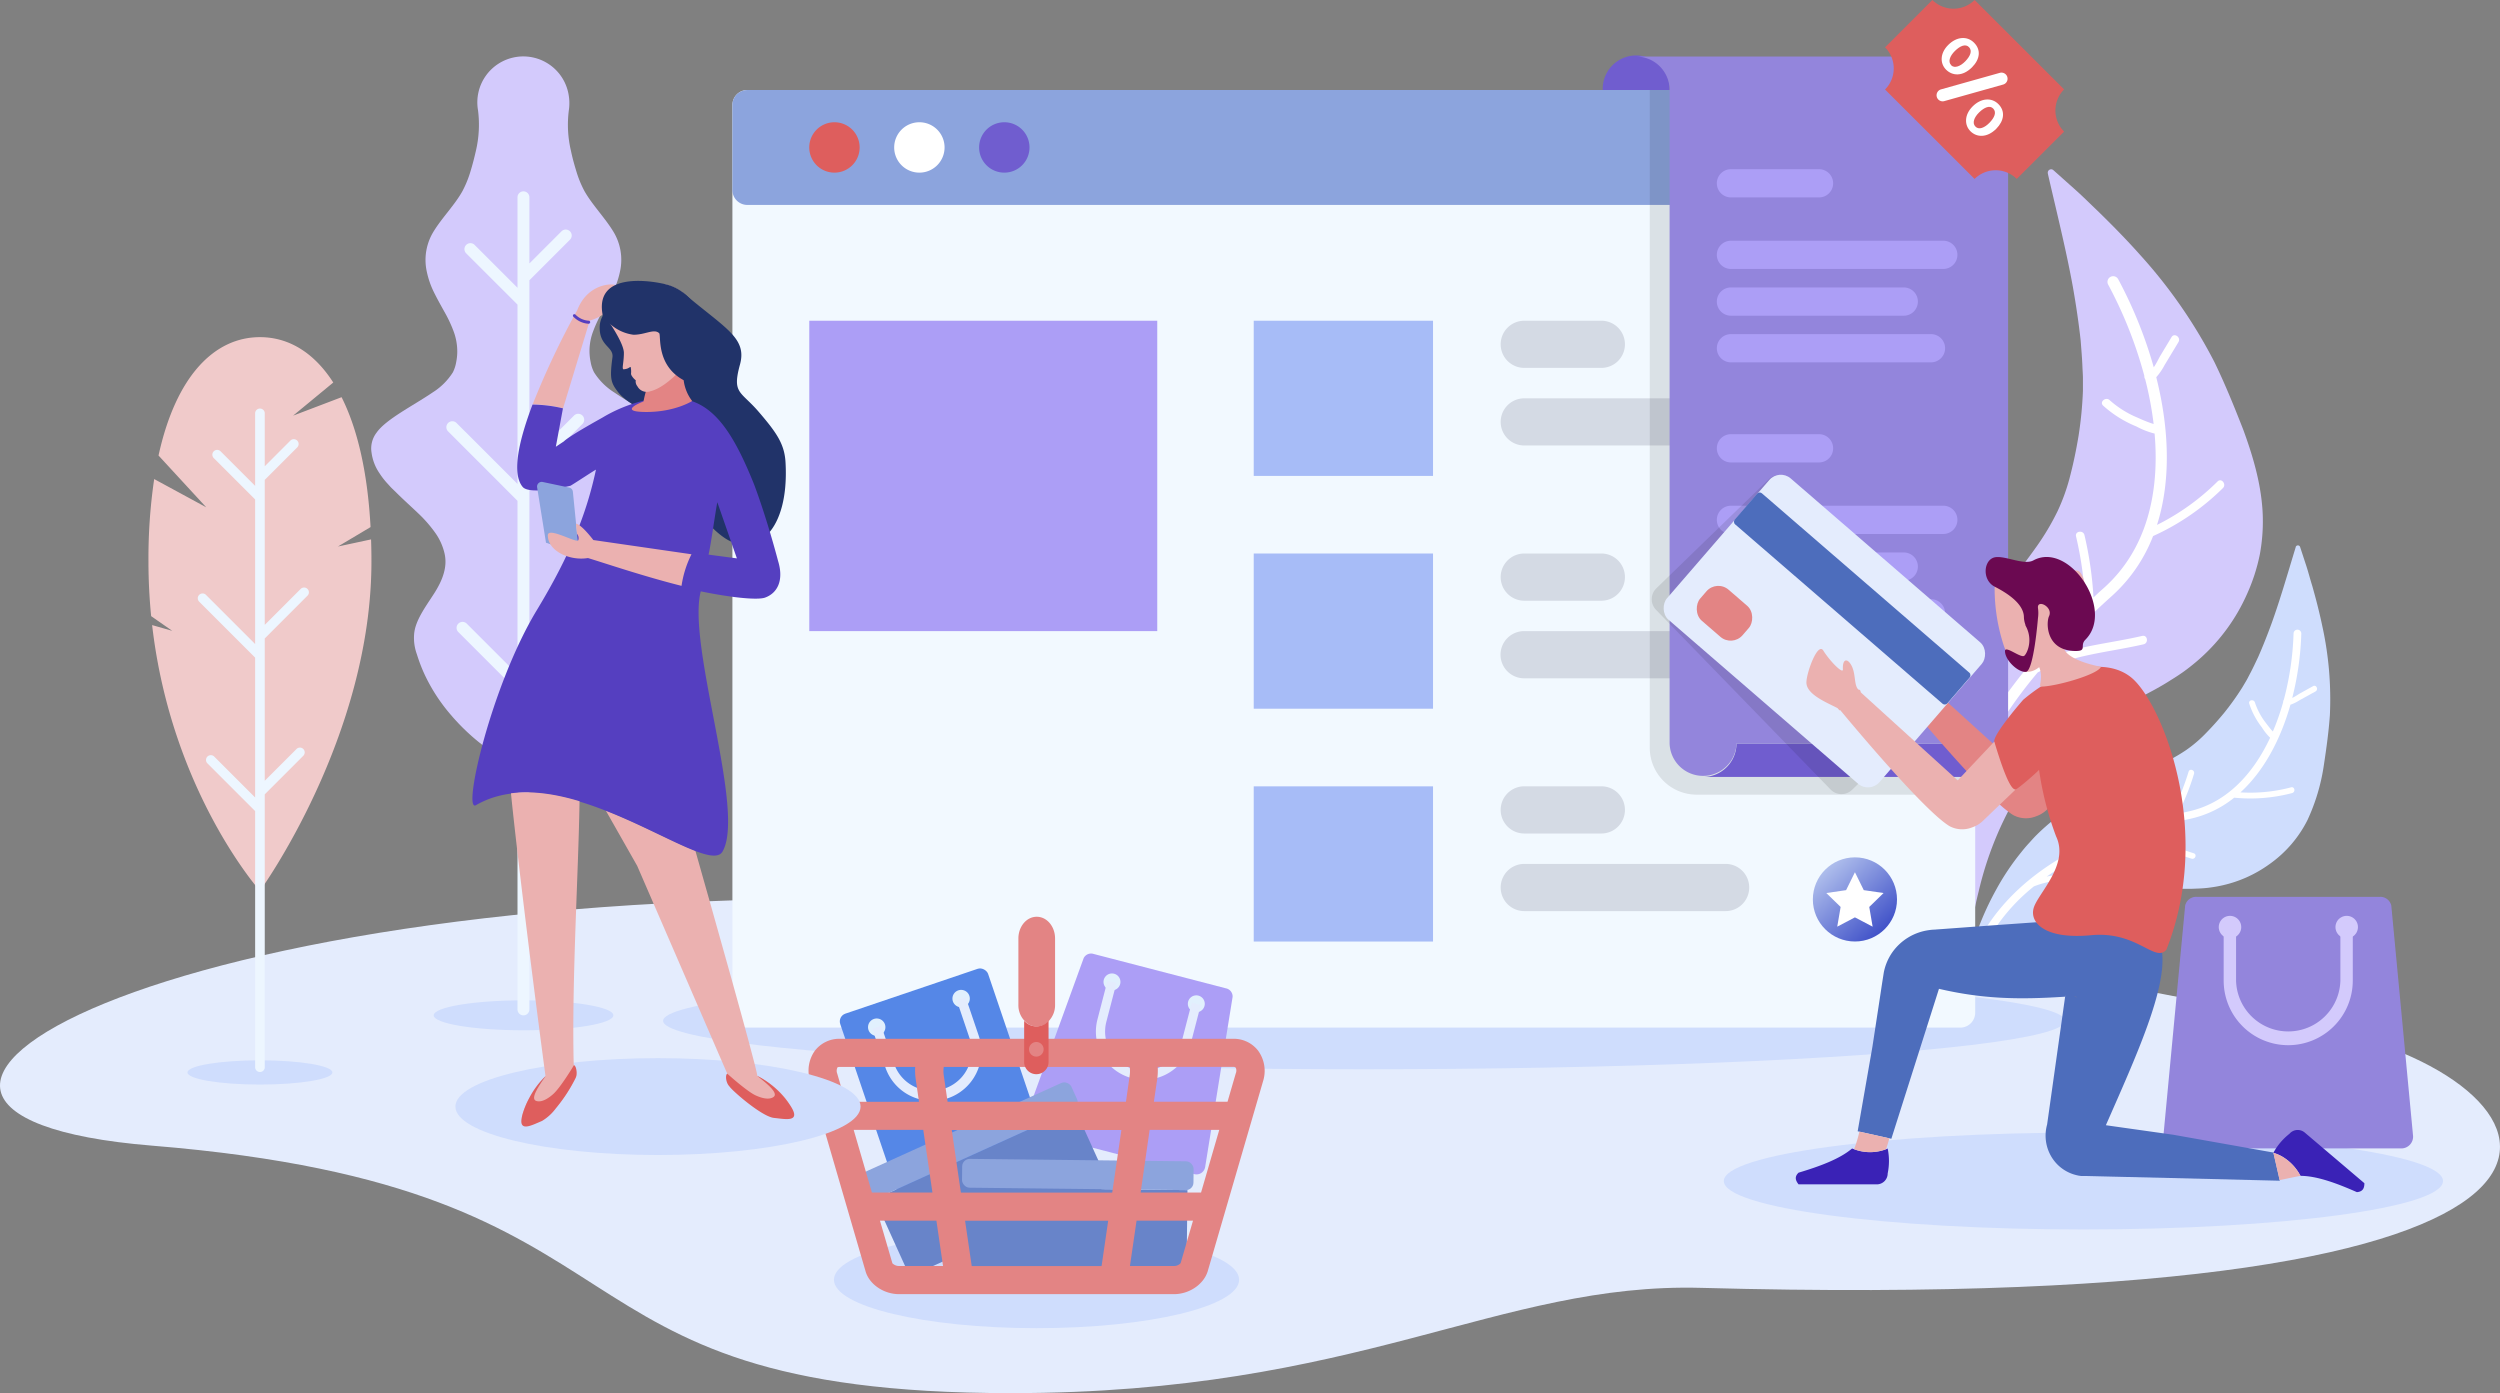 <svg id="Слой_1" data-name="Слой 1" xmlns="http://www.w3.org/2000/svg" xmlns:xlink="http://www.w3.org/1999/xlink" viewBox="0 0 667.87 372.18"><rect x="0" y="0" width="667.87" height="372.18" fill="#808080" stroke="none"/><defs><style>.cls-1{fill:#e4ecfd;}.cls-2{fill:#cfddfd;}.cls-3{fill:#d3cafc;}.cls-4{fill:#edf6ff;}.cls-5{fill:#f0caca;}.cls-6{fill:#fff;}.cls-7{fill:#f2f9ff;}.cls-8{fill:#8ca4dd;}.cls-9{fill:#de5e5d;}.cls-10{fill:#705dcf;}.cls-11{fill:#ac9ef6;}.cls-12{fill:#a7bcf7;}.cls-13{fill:#d4dae4;}.cls-14{fill:url(#linear-gradient);}.cls-15{fill:#e1f0fd;}.cls-16{fill:#5587e7;}.cls-17{fill:#6884c9;}.cls-18{fill:#e38484;}.cls-19{fill:#9385dc;}.cls-20{opacity:0.1;}.cls-21{fill:#4d6dbc;}.cls-22{fill:#e6963a;}.cls-23{fill:#b0b0b0;}.cls-24{fill:#ebb1b0;}.cls-25{fill:#6b0951;}.cls-26{fill:#3a22b6;}.cls-27{fill:#213369;}.cls-28{fill:#553fc0;}</style><linearGradient id="linear-gradient" x1="479.9" y1="223.13" x2="505.43" y2="251.14" gradientUnits="userSpaceOnUse"><stop offset="0" stop-color="#e9f7ff"/><stop offset="1" stop-color="#3042c3"/></linearGradient></defs><title>service-shop</title><path class="cls-1" d="M608.38,437.61c-210.6-5.5-314.34,57.2-210.6,65.65,139.76,11.39,99.44,66.15,229.5,66.11,93.29,0,130-29.61,184.41-28.12,260.22,7.13,234.47-52.46,170.65-68.21C817.82,432.44,608.38,437.61,608.38,437.61Z" transform="translate(-357.14 -197.2)"/><ellipse class="cls-2" cx="276.91" cy="341.88" rx="54.12" ry="12.94"/><ellipse class="cls-2" cx="556.58" cy="315.51" rx="96.07" ry="12.94"/><ellipse class="cls-2" cx="364.43" cy="272.71" rx="187.28" ry="12.94"/><path class="cls-2" d="M521,468.44c0,2.22-10.75,4-24,4s-24-1.8-24-4,10.75-4,24-4S521,466.22,521,468.44Z" transform="translate(-357.14 -197.2)"/><path class="cls-3" d="M509.1,226.69a30.29,30.29,0,0,0,.56,10.76c.37,1.8.86,3.59,1.41,5.38a28.38,28.38,0,0,0,2.19,5.39c2,3.58,5.49,7.17,7.68,10.76a14.48,14.48,0,0,1,1.83,10.77,23.32,23.32,0,0,1-1.84,5.38c-.87,1.79-1.91,3.59-2.88,5.38a34.33,34.33,0,0,0-2.52,5.39,14.61,14.61,0,0,0-.59,8.07,9.47,9.47,0,0,0,.9,2.69,17.15,17.15,0,0,0,5.4,5.38c5.24,3.59,12.48,7.18,15,10.77a6.93,6.93,0,0,1,1.31,5.38,12.59,12.59,0,0,1-2.07,5.38,20.27,20.27,0,0,1-2.07,2.7c-.42.44-.78.89-1.24,1.34L530.75,329c-1.81,1.79-3.83,3.59-5.69,5.38a35.12,35.12,0,0,0-4.68,5.38A15.55,15.55,0,0,0,518,345.1c-.81,3.59.44,7.18,2.88,10.77s5,7.18,5.26,10.77a12.74,12.74,0,0,1-.75,5.38,42.35,42.35,0,0,1-2.06,5.38,46.86,46.86,0,0,1-7,10.77,56.2,56.2,0,0,1-12.29,10.76,13,13,0,0,1-14.18,0,55.89,55.89,0,0,1-12.28-10.76,46.92,46.92,0,0,1-7-10.77,42.35,42.35,0,0,1-2.06-5.38,12.74,12.74,0,0,1-.75-5.38c.27-3.59,2.95-7.18,5.27-10.77s3.69-7.18,2.87-10.77a15.55,15.55,0,0,0-2.37-5.38,35,35,0,0,0-4.67-5.38c-1.87-1.79-3.89-3.59-5.69-5.38l-1.39-1.35c-.45-.45-.82-.9-1.24-1.34a20.27,20.27,0,0,1-2.07-2.7,12.59,12.59,0,0,1-2.07-5.38,6.93,6.93,0,0,1,1.31-5.38c2.48-3.59,9.72-7.18,15-10.77a17.2,17.2,0,0,0,5.41-5.38A9.8,9.8,0,0,0,479,294a15.39,15.39,0,0,0,.3-2.69,15.55,15.55,0,0,0-.9-5.38,35.18,35.18,0,0,0-2.51-5.39c-1-1.79-2-3.59-2.88-5.38a22.9,22.9,0,0,1-1.85-5.38A14.48,14.48,0,0,1,473,259c2.19-3.59,5.73-7.18,7.69-10.76a29,29,0,0,0,2.18-5.39c.55-1.79,1-3.58,1.41-5.38a30.53,30.53,0,0,0,.57-10.76,12.28,12.28,0,1,1,24.23-4A12.84,12.84,0,0,1,509.1,226.69Z" transform="translate(-357.14 -197.2)"/><path class="cls-4" d="M498.57,324.63l14.17-14.17a1.59,1.59,0,0,0-2.25-2.25l-11.92,11.92V272.07l10.83-10.83a1.58,1.58,0,0,0,0-2.25,1.59,1.59,0,0,0-2.25,0l-8.58,8.58V249.91a1.59,1.59,0,1,0-3.18,0v24.17l-11.46-11.45a1.58,1.58,0,0,0-2.25,0,1.59,1.59,0,0,0,0,2.25l13.71,13.7v47.91L479.1,310.2a1.59,1.59,0,0,0-2.25,2.25L495.39,331v46.36l-13.56-13.56a1.59,1.59,0,0,0-2.25,2.25l15.81,15.81v85a1.59,1.59,0,1,0,3.18,0V376.28l12.8-12.8a1.59,1.59,0,0,0-2.25-2.25l-10.55,10.55Z" transform="translate(-357.14 -197.2)"/><path class="cls-5" d="M456.37,347.19c0,47-29.79,88-29.79,88s-23.68-26.55-28.8-71l5.38,1.54-5.64-3.93c-.46-4.69-.72-9.57-.72-14.62a145.55,145.55,0,0,1,1.53-22l13.91,7.55-12.75-13.84c4.69-21.44,15.06-31.62,27.09-31.62,7.51,0,14.35,3.95,19.59,12.12l-10.73,8.85,12.95-4.93c4.15,8.24,6.94,19.75,7.74,34.7l-8.71,5.19,8.85-1.9C456.34,343.24,456.37,345.18,456.37,347.19Z" transform="translate(-357.14 -197.2)"/><ellipse class="cls-2" cx="69.44" cy="286.5" rx="19.36" ry="3.24"/><path class="cls-4" d="M427.87,367.76l11.41-11.42a1.26,1.26,0,0,0,0-1.81,1.28,1.28,0,0,0-1.81,0l-9.6,9.6V325.39l8.73-8.73a1.29,1.29,0,0,0-1.82-1.82l-6.91,6.92V307.52a1.29,1.29,0,0,0-2.57,0V327l-9.24-9.24a1.28,1.28,0,1,0-1.81,1.82l11.05,11.05v38.62l-13.13-13.13a1.28,1.28,0,1,0-1.82,1.81l14.95,14.95v37.37l-10.93-10.93a1.28,1.28,0,0,0-1.82,1.81l12.75,12.75v68.53a1.29,1.29,0,0,0,2.57,0v-73l10.31-10.32a1.28,1.28,0,0,0-1.81-1.81l-8.5,8.5Z" transform="translate(-357.14 -197.2)"/><path class="cls-2" d="M880.56,466.5a69.73,69.73,0,0,1,1.82-10.81c.44-1.77.92-3.55,1.46-5.33s1.18-3.5,1.84-5.26a77.29,77.29,0,0,1,4.78-10.32,65.72,65.72,0,0,1,6.62-9.87c.63-.8,1.29-1.59,2-2.36s1.39-1.56,2.14-2.3,1.53-1.48,2.34-2.19,1.64-1.42,2.51-2.09,1.76-1.35,2.68-2,1.89-1.25,2.87-1.85c1.91-1.18,4.3-2.32,5.67-3,3.18-1.61,6.24-3,9.11-4.26s5.59-2.4,8.08-3.55a45.61,45.61,0,0,0,6.71-3.75,35,35,0,0,0,5.31-4.55c1.62-1.65,3.21-3.42,4.84-5.4a72,72,0,0,0,4.81-6.74l1.13-1.91c.38-.65.7-1.35,1.06-2,.71-1.35,1.38-2.79,2.06-4.23,1.29-2.92,2.5-6,3.66-9.18,2.29-6.38,4.23-13.15,6.37-20.16l0-.06a.62.62,0,0,1,1.18,0l1.69,5.15c.56,1.73,1,3.48,1.56,5.25,1,3.53,1.93,7.13,2.7,10.83a91.05,91.05,0,0,1,2,23.73c-.3,4.25-.89,8.6-1.62,13.41a52.88,52.88,0,0,1-4.38,14.62A31.95,31.95,0,0,1,963.5,428a34.26,34.26,0,0,1-13.16,5.83c-1.11.24-2.28.42-3.37.55s-2.25.19-3.33.22c-2.17.12-4.33,0-6.38-.06-4.12-.18-8-.47-11.46-.26-2,.15-2.94.09-4.27.24a19.67,19.67,0,0,0-2,.28,18.51,18.51,0,0,0-2,.43,20.21,20.21,0,0,0-2,.58c-.69.21-1.38.45-2.06.73s-1.37.57-2.05.9-1.37.66-2,1a62.37,62.37,0,0,0-15.39,12,82.88,82.88,0,0,0-6.64,7.79,72.3,72.3,0,0,0-5.66,8.62.59.59,0,0,1-.81.24.6.6,0,0,1-.31-.58Z" transform="translate(-357.14 -197.2)"/><path class="cls-6" d="M971.42,384.29l4.3-2.37c.87-.48.23-1.91-.64-1.42l-3.34,1.85c-.62.34-1.42.93-2.23,1.3a79.59,79.59,0,0,0,2.42-17.17,1,1,0,1,0-2.07-.06,78.08,78.08,0,0,1-2.61,17.75.79.79,0,0,0-.16.57,63.19,63.19,0,0,1-2.76,7.88c-.13-.14-.26-.27-.38-.41-.56-.66-1.09-1.35-1.58-2a18.09,18.09,0,0,1-2.82-5.31c-.27-1-1.81-.71-1.54.25a20.81,20.81,0,0,0,3.39,6.37,14.36,14.36,0,0,0,2.2,2.76c-4.63,9.91-11.89,17.61-22,19.74l-2.62.59a65,65,0,0,0,4.29-10.69c.29-1-1.16-1.53-1.45-.57A65.33,65.33,0,0,1,937,415a109.77,109.77,0,0,0-26.9,10c2-3.22,3.47-6.87,5.83-9.87.62-.79-.64-1.7-1.26-.92-3,3.84-4.57,8.81-7.7,12.49a1.09,1.09,0,0,0-.08.15c-15.64,9.56-24.71,23-27.07,40.14a1,1,0,0,0,.89,1.17h0a1,1,0,0,0,1.13-.89A50.71,50.71,0,0,1,900.49,434a23.36,23.36,0,0,1,13.76-1.07c1,.21,1.13-1.34.16-1.55a24.62,24.62,0,0,0-10.5,0,82.92,82.92,0,0,1,19.42-10c7,.3,12.66,3.16,19.28,5.21,1,.3,1.53-1.15.57-1.45-5.79-1.79-10.62-4.12-16.35-5A137.13,137.13,0,0,1,942,416a28.49,28.49,0,0,0,12-5.7,43.81,43.81,0,0,0,15.46-1.23c1-.26.72-1.79-.25-1.54a42.47,42.47,0,0,1-13.54,1.35c6.32-5.76,10.73-14.17,13.36-23.42A10.8,10.8,0,0,0,971.42,384.29Z" transform="translate(-357.14 -197.2)"/><path class="cls-3" d="M880.38,465.45a102.85,102.85,0,0,1-5.59-15c-.75-2.57-1.44-5.18-2-7.82s-1.08-5.31-1.52-8a111.71,111.71,0,0,1-1.49-16.6,96,96,0,0,1,1.16-17.35c.22-1.47.47-3,.79-4.45s.62-3,1-4.48.86-3,1.37-4.48,1-3,1.64-4.5,1.26-3,2-4.48,1.47-3,2.27-4.44c1.57-2.89,3.76-6.1,5-8,2.84-4.37,5.73-8.34,8.43-12.07s5.32-7.13,7.64-10.4a66.43,66.43,0,0,0,5.76-9.67,52.24,52.24,0,0,0,3.41-9.66c.84-3.27,1.55-6.67,2.17-10.39a102.82,102.82,0,0,0,1.17-12.05l0-3.26c0-1.1-.1-2.21-.14-3.33-.09-2.24-.29-4.55-.47-6.88-.51-4.64-1.22-9.43-2.08-14.31-1.77-9.76-4.28-19.76-6.68-30.22l0-.08a.9.9,0,0,1,.68-1.08.89.89,0,0,1,.8.21l5.92,5.28c2,1.79,3.86,3.66,5.81,5.51,3.85,3.75,7.68,7.63,11.36,11.76a133.46,133.46,0,0,1,19.88,28.62c2.73,5.6,5.17,11.56,7.76,18.18,2.42,6.61,4.69,14,5.15,21.74a48.57,48.57,0,0,1-.72,11.5A49.2,49.2,0,0,1,957.38,356,50.2,50.2,0,0,1,945,373c-1.22,1.1-2.57,2.19-3.85,3.15s-2.72,1.9-4.06,2.72c-2.67,1.74-5.48,3.19-8.14,4.6-5.36,2.78-10.42,5.22-14.72,8.05-2.38,1.63-3.65,2.27-5.23,3.44a25.07,25.07,0,0,0-2.28,1.78,26.1,26.1,0,0,0-2.23,2,30.41,30.41,0,0,0-2.16,2.23c-.72.77-1.43,1.58-2.09,2.44s-1.32,1.72-1.94,2.64-1.25,1.84-1.83,2.81a91.36,91.36,0,0,0-10.73,26.47A120.22,120.22,0,0,0,883,450.09a104.1,104.1,0,0,0-.86,15.07.88.88,0,0,1-.86.9.86.86,0,0,1-.81-.51Z" transform="translate(-357.14 -197.2)"/><path class="cls-6" d="M935.4,294.74q1.86-3.08,3.71-6.15c.75-1.25-1.09-2.59-1.85-1.33l-2.88,4.79c-.54.88-1.12,2.21-1.87,3.27a117.2,117.2,0,0,0-9.5-23.53,1.52,1.52,0,0,0-2.68,1.44A113.46,113.46,0,0,1,930,297.64a1.2,1.2,0,0,0,.21.83,91.35,91.35,0,0,1,2.27,12l-.78-.25c-1.19-.42-2.36-.91-3.51-1.44a26.35,26.35,0,0,1-7.45-4.67c-1-1-2.82.43-1.76,1.45a30.39,30.39,0,0,0,8.94,5.59,20.62,20.62,0,0,0,4.82,1.88c1.38,16-2.19,31-13.43,41.13-1,.89-2,1.78-2.9,2.66A96.18,96.18,0,0,0,914,340.15c-.33-1.41-2.58-1.08-2.25.34a96.63,96.63,0,0,1,2.49,18.38Q897.36,375,887.5,391.25c.19-5.55-.64-11.24.16-16.77.21-1.46-2-1.7-2.26-.25-1,7.08.65,14.5-.62,21.46a1,1,0,0,0,0,.25c-12.83,23.56-14.51,47.22-4.93,70.69a1.5,1.5,0,0,0,2,.83h0a1.52,1.52,0,0,0,.78-2,74.29,74.29,0,0,1-.79-55.83,34.14,34.14,0,0,1,16.66-11.43c1.4-.44.46-2.52-.92-2.08a36.09,36.09,0,0,0-13.33,7.66,121.78,121.78,0,0,1,17.26-26.94c9.16-4.77,18.37-5.25,28.27-7.51,1.42-.32,1.09-2.57-.34-2.25-8.66,2-16.49,2.56-24.39,5.64a203.35,203.35,0,0,1,16.28-16.31,41.77,41.77,0,0,0,11-16A63.73,63.73,0,0,0,951,327.58c1-1-.4-2.79-1.44-1.76a62.41,62.41,0,0,1-16.18,11.61c3.8-11.92,3.24-25.82-.2-39.46A16.06,16.06,0,0,0,935.4,294.74Z" transform="translate(-357.14 -197.2)"/><path class="cls-7" d="M884.81,225.2V467.73a4,4,0,0,1-3.95,4H556.8a4,4,0,0,1-4-4V225.2a4,4,0,0,1,4-3.95H880.86A4,4,0,0,1,884.81,225.2Z" transform="translate(-357.14 -197.2)"/><path class="cls-8" d="M884.81,225.2V248a4,4,0,0,1-3.95,3.95H556.8a4,4,0,0,1-4-3.95V225.2a4,4,0,0,1,4-3.95H880.86A4,4,0,0,1,884.81,225.2Z" transform="translate(-357.14 -197.2)"/><path class="cls-9" d="M586.79,236.58a6.73,6.73,0,1,1-6.73-6.72A6.73,6.73,0,0,1,586.79,236.58Z" transform="translate(-357.14 -197.2)"/><path class="cls-6" d="M609.48,236.58a6.73,6.73,0,1,1-6.72-6.72A6.72,6.72,0,0,1,609.48,236.58Z" transform="translate(-357.14 -197.2)"/><path class="cls-10" d="M632.17,236.58a6.73,6.73,0,1,1-6.72-6.72A6.72,6.72,0,0,1,632.17,236.58Z" transform="translate(-357.14 -197.2)"/><rect class="cls-11" x="216.2" y="85.68" width="92.96" height="82.92"/><rect class="cls-12" x="334.93" y="85.68" width="47.9" height="41.46"/><rect class="cls-12" x="334.93" y="147.87" width="47.9" height="41.46"/><path class="cls-13" d="M784.94,295.48H764.35a6.31,6.31,0,0,1-6.31-6.3h0a6.31,6.31,0,0,1,6.31-6.3h20.59a6.3,6.3,0,0,1,6.3,6.3h0A6.3,6.3,0,0,1,784.94,295.48Z" transform="translate(-357.14 -197.2)"/><path class="cls-13" d="M818.14,316.21H764.35a6.31,6.31,0,0,1-6.31-6.3h0a6.31,6.31,0,0,1,6.31-6.3h53.79a6.3,6.3,0,0,1,6.3,6.3h0A6.3,6.3,0,0,1,818.14,316.21Z" transform="translate(-357.14 -197.2)"/><path class="cls-13" d="M784.94,357.68H764.35a6.32,6.32,0,0,1-6.31-6.31h0a6.31,6.31,0,0,1,6.31-6.3h20.59a6.3,6.3,0,0,1,6.3,6.3h0A6.31,6.31,0,0,1,784.94,357.68Z" transform="translate(-357.14 -197.2)"/><path class="cls-13" d="M818.14,378.41H764.35A6.32,6.32,0,0,1,758,372.1h0a6.31,6.31,0,0,1,6.31-6.3h53.79a6.3,6.3,0,0,1,6.3,6.3h0A6.31,6.31,0,0,1,818.14,378.41Z" transform="translate(-357.14 -197.2)"/><rect class="cls-12" x="334.93" y="210.07" width="47.9" height="41.46"/><path class="cls-13" d="M784.94,419.87H764.35a6.31,6.31,0,0,1-6.31-6.31h0a6.31,6.31,0,0,1,6.31-6.3h20.59a6.3,6.3,0,0,1,6.3,6.3h0A6.3,6.3,0,0,1,784.94,419.87Z" transform="translate(-357.14 -197.2)"/><path class="cls-13" d="M818.14,440.6H764.35a6.31,6.31,0,0,1-6.31-6.3h0a6.31,6.31,0,0,1,6.31-6.31h53.79a6.3,6.3,0,0,1,6.3,6.31h0A6.3,6.3,0,0,1,818.14,440.6Z" transform="translate(-357.14 -197.2)"/><circle class="cls-14" cx="495.54" cy="240.28" r="11.24"/><polygon class="cls-6" points="495.54 233.01 497.9 237.8 503.19 238.57 499.37 242.29 500.27 247.56 495.54 245.07 490.81 247.56 491.72 242.29 487.89 238.57 493.18 237.8 495.54 233.01"/><path class="cls-11" d="M676.13,510.85l-43.54-11.31a2.35,2.35,0,0,1-1.66-3.12l15.71-43.26a2.21,2.21,0,0,1,2.67-1.11l35.33,9.18a2.22,2.22,0,0,1,1.79,2.27l-7.33,45.43A2.35,2.35,0,0,1,676.13,510.85Z" transform="translate(-357.14 -197.2)"/><path class="cls-15" d="M656.39,460.09a2.26,2.26,0,1,1-1.62-2.76A2.26,2.26,0,0,1,656.39,460.09Z" transform="translate(-357.14 -197.2)"/><path class="cls-15" d="M678.92,465.94a2.26,2.26,0,1,1-1.62-2.76A2.26,2.26,0,0,1,678.92,465.94Z" transform="translate(-357.14 -197.2)"/><rect class="cls-16" x="588.04" y="460.62" width="41.71" height="51.31" rx="2.19" transform="translate(-481 23.97) rotate(-18.72)"/><path class="cls-15" d="M593.55,470.86a2.32,2.32,0,1,1-2.94-1.45A2.32,2.32,0,0,1,593.55,470.86Z" transform="translate(-357.14 -197.2)"/><path class="cls-15" d="M616.1,463.22a2.32,2.32,0,1,1-2.94-1.45A2.32,2.32,0,0,1,616.1,463.22Z" transform="translate(-357.14 -197.2)"/><path class="cls-17" d="M592.92,504.39h58.66a0,0,0,0,1,0,0v20.45a2.23,2.23,0,0,1-2.23,2.23H595.14a2.23,2.23,0,0,1-2.23-2.23V504.39a0,0,0,0,1,0,0Z" transform="translate(-514.55 105.69) rotate(-24.38)"/><path class="cls-17" d="M615.59,514.79h58.66a0,0,0,0,1,0,0v20.45a2.23,2.23,0,0,1-2.23,2.23H617.81a2.23,2.23,0,0,1-2.23-2.23V514.79A0,0,0,0,1,615.59,514.79Z" transform="translate(-351.23 -204.35) rotate(0.64)"/><path class="cls-1" d="M659.54,485.24a12.87,12.87,0,0,1-9.22-15.69L653,459.21l2.39.62-2.69,10.34a10.4,10.4,0,0,0,20.14,5.23l2.68-10.34,2.4.62L675.24,476A12.89,12.89,0,0,1,659.54,485.24Z" transform="translate(-357.14 -197.2)"/><path class="cls-1" d="M610.36,490.6a13.18,13.18,0,0,1-16.69-8.24L590.16,472l2.39-.81,3.51,10.35a10.64,10.64,0,0,0,20.15-6.83l-3.5-10.35,2.39-.81,3.51,10.35A13.18,13.18,0,0,1,610.36,490.6Z" transform="translate(-357.14 -197.2)"/><rect class="cls-8" x="585.06" y="498.04" width="61.83" height="7.7" rx="2.02" transform="translate(-509.4 101.87) rotate(-24.38)"/><rect class="cls-8" x="614.17" y="507.09" width="61.83" height="7.7" rx="2.02" transform="translate(-351.4 -204.35) rotate(0.64)"/><path class="cls-18" d="M693.27,477.92a8.21,8.21,0,0,0-6.67-3.21H581.5a8.24,8.24,0,0,0-6.68,3.21,9.15,9.15,0,0,0-1.23,8.14l14.79,50.79c1,3.46,4.86,6.08,8.94,6.08h73.45c4.08,0,7.92-2.62,9-6.09l14.79-50.78A9.18,9.18,0,0,0,693.27,477.92Zm-6,4.51a1.92,1.92,0,0,1,0,1.53l-2.2,7.57H665.4l.88-6a16.38,16.38,0,0,0,.14-3.32H686.6A.86.86,0,0,1,687.26,482.43Zm-35.87,53H616.71l0-.17-1.75-11.94h38.23l-1.74,11.94Zm-37.56-19.63-2.44-16.73h45.32l-2.45,16.73ZM585.2,499.05h18.59l2.45,16.73H590.07Zm24.06-14.58a7.83,7.83,0,0,1,0-2.24h49.68a8.22,8.22,0,0,1,0,2.24l-1,7.06H610.29Zm55,14.58h18.6L678,515.78H661.86Zm-83.46-16.62c.12-.17.43-.2.66-.2h20.17a16.41,16.41,0,0,0,.15,3.32l.87,6H583L580.8,484A2,2,0,0,1,580.84,482.43Zm14.76,52.31-3.34-11.44h15.08l1.77,12.11H597.32A2.55,2.55,0,0,1,595.6,534.74Zm75.17.67H659l1.77-12.11h15.08l-3.31,11.35A2.35,2.35,0,0,1,670.77,535.41Z" transform="translate(-357.14 -197.2)"/><path class="cls-18" d="M639,447.92V465.6a6.11,6.11,0,0,1-1.64,4.31,4.27,4.27,0,0,1-6.52,0,6.07,6.07,0,0,1-1.64-4.31V447.92c0-3.21,2.18-5.81,4.9-5.81S639,444.71,639,447.92Z" transform="translate(-357.14 -197.2)"/><path class="cls-9" d="M634,471.41a4.46,4.46,0,0,1-3.26-1.5v11a3.26,3.26,0,1,0,6.52,0v-11A4.4,4.4,0,0,1,634,471.41Zm0,8.06a1.95,1.95,0,1,1,1.94-2A1.95,1.95,0,0,1,634,479.47Z" transform="translate(-357.14 -197.2)"/><path class="cls-19" d="M998.57,504H938.3a3.15,3.15,0,0,1-3.2-3.5l5.8-61.37a3,3,0,0,1,3.08-2.34h48.9a3,3,0,0,1,3.09,2.34l5.8,61.37A3.14,3.14,0,0,1,998.57,504Z" transform="translate(-357.14 -197.2)"/><path class="cls-3" d="M968.43,476.42a17.25,17.25,0,0,1-17.24-17.24V444.87h3.31v14.31a13.94,13.94,0,0,0,27.87,0V444.87h3.31v14.31A17.26,17.26,0,0,1,968.43,476.42Z" transform="translate(-357.14 -197.2)"/><path class="cls-3" d="M955.88,444.87a3,3,0,1,1-3-3A3,3,0,0,1,955.88,444.87Z" transform="translate(-357.14 -197.2)"/><path class="cls-3" d="M987.06,444.87a3,3,0,1,1-3-3A3,3,0,0,1,987.06,444.87Z" transform="translate(-357.14 -197.2)"/><path class="cls-20" d="M440.73,24.05h86.93a0,0,0,0,1,0,0V212.29a0,0,0,0,1,0,0H453.26a12.53,12.53,0,0,1-12.53-12.53V24.05A0,0,0,0,1,440.73,24.05Z"/><path class="cls-10" d="M902.53,395.83a8.93,8.93,0,0,1-8.93,8.93H812.11a8.93,8.93,0,0,0,8.93-8.93Z" transform="translate(-357.14 -197.2)"/><path class="cls-10" d="M803.17,221.25H785.3a8.94,8.94,0,1,1,17.87,0Z" transform="translate(-357.14 -197.2)"/><path class="cls-19" d="M893.6,221.25a8.93,8.93,0,0,0-8.93-8.94H794.23a8.94,8.94,0,0,1,8.94,8.94V395.83a8.94,8.94,0,0,0,17.87,0H893.6V221.25Z" transform="translate(-357.14 -197.2)"/><path class="cls-11" d="M843.09,249.94H819.56a3.77,3.77,0,0,1-3.77-3.77h0a3.77,3.77,0,0,1,3.77-3.77h23.53a3.77,3.77,0,0,1,3.77,3.77h0A3.77,3.77,0,0,1,843.09,249.94Z" transform="translate(-357.14 -197.2)"/><path class="cls-11" d="M876.29,269.05H819.56a3.77,3.77,0,0,1-3.77-3.77h0a3.77,3.77,0,0,1,3.77-3.77h56.73a3.77,3.77,0,0,1,3.77,3.77h0A3.77,3.77,0,0,1,876.29,269.05Z" transform="translate(-357.14 -197.2)"/><path class="cls-11" d="M865.73,281.54H819.56a3.77,3.77,0,0,1-3.77-3.78h0a3.77,3.77,0,0,1,3.77-3.77h46.17a3.77,3.77,0,0,1,3.77,3.77h0A3.77,3.77,0,0,1,865.73,281.54Z" transform="translate(-357.14 -197.2)"/><path class="cls-11" d="M873,294H819.56a3.77,3.77,0,0,1-3.77-3.77h0a3.77,3.77,0,0,1,3.77-3.77H873a3.77,3.77,0,0,1,3.77,3.77h0A3.77,3.77,0,0,1,873,294Z" transform="translate(-357.14 -197.2)"/><path class="cls-11" d="M843.09,320.74H819.56a3.77,3.77,0,0,1-3.77-3.77h0a3.77,3.77,0,0,1,3.77-3.78h23.53a3.77,3.77,0,0,1,3.77,3.78h0A3.77,3.77,0,0,1,843.09,320.74Z" transform="translate(-357.14 -197.2)"/><path class="cls-11" d="M876.29,339.85H819.56a3.77,3.77,0,0,1-3.77-3.77h0a3.77,3.77,0,0,1,3.77-3.78h56.73a3.77,3.77,0,0,1,3.77,3.78h0A3.77,3.77,0,0,1,876.29,339.85Z" transform="translate(-357.14 -197.2)"/><path class="cls-11" d="M865.73,352.33H819.56a3.77,3.77,0,0,1-3.77-3.77h0a3.77,3.77,0,0,1,3.77-3.77h46.17a3.77,3.77,0,0,1,3.77,3.77h0A3.77,3.77,0,0,1,865.73,352.33Z" transform="translate(-357.14 -197.2)"/><path class="cls-11" d="M873,364.82H819.56a3.77,3.77,0,0,1-3.77-3.77h0a3.77,3.77,0,0,1,3.77-3.78H873a3.77,3.77,0,0,1,3.77,3.78h0A3.77,3.77,0,0,1,873,364.82Z" transform="translate(-357.14 -197.2)"/><path class="cls-9" d="M895.91,245l12.65-12.65a8,8,0,0,1,0-11.27L884.65,197.2a8,8,0,0,1-11.27,0l-12.65,12.65a8,8,0,0,1,0,11.26L884.65,245A8,8,0,0,1,895.91,245Z" transform="translate(-357.14 -197.2)"/><path class="cls-6" d="M884.5,208.6c-1.84-1.84-4.64-1.65-6.9.61s-2.21,5-.53,6.64,4.38,1.84,6.9-.68C886.12,213,886.4,210.5,884.5,208.6Zm-6.11,6c-.9-.91-.38-2.41,1-3.78s2.87-2,3.79-1,.28,2.41-1,3.74S879.29,215.54,878.39,214.64Z" transform="translate(-357.14 -197.2)"/><path class="cls-6" d="M875.67,221.08l15.72-4.42a1.62,1.62,0,0,1,1.59.42h0a1.62,1.62,0,0,1-.71,2.71l-15.71,4.42a1.63,1.63,0,0,1-1.59-.41h0A1.63,1.63,0,0,1,875.67,221.08Z" transform="translate(-357.14 -197.2)"/><path class="cls-6" d="M891,225c-1.82-1.82-4.63-1.62-6.88.63s-2.22,5-.57,6.64,4.4,1.82,6.9-.68C892.58,229.42,892.88,226.88,891,225ZM884.86,231c-.9-.9-.37-2.43,1-3.77s2.87-2,3.79-1,.29,2.4-1,3.74S885.78,232,884.86,231Z" transform="translate(-357.14 -197.2)"/><path class="cls-21" d="M903.84,502.79a10.91,10.91,0,0,0,2.52,5.06,10.66,10.66,0,0,0,4.72,3.07,13.77,13.77,0,0,0,1.37.35l.69.1.34,0h.24l.91,0,7.37.18,14.74.35,29.45.73-1.72-7.53-26.78-4.76-14.59-2.06-3.38-.48c8-18.22,16.5-36.77,14.94-46.68l-22.75-9.5-7.89,56A11,11,0,0,0,903.84,502.79Z" transform="translate(-357.14 -197.2)"/><path class="cls-21" d="M853.41,499.42l9,2,12.72-40.06c11.65,2.71,21.13,2.93,33.75,2.1,7-16,20.84-19.52,6.41-20.38-.49-.08-1-.13-1.47-.17l-.38,0h-.49l-.88,0-1.53.07-2.94.17-5.77.38-11.45.81-11.45.84-2.86.21-1.43.1-.71.06c-.41,0-1,.06-1.45.13a14.34,14.34,0,0,0-9.86,6,14.15,14.15,0,0,0-2.23,5.32l-.45,2.86-.86,5.67-1.73,11.32Z" transform="translate(-357.14 -197.2)"/><path class="cls-22" d="M911.21,463.45a4.57,4.57,0,0,0,.74.12h.15l-.55-.07Z" transform="translate(-357.14 -197.2)"/><path class="cls-18" d="M865,383.05s22.65,27.59,30.05,31.94a7.2,7.2,0,0,0,6,.29,7.77,7.77,0,0,0,2.68-1.56l1.12-1.06,3-2.93,4.76-4.56c-1.78.33-4.8-9.91-5.69-12.79l-9.77,10.36-26.86-24.39Z" transform="translate(-357.14 -197.2)"/><path class="cls-23" d="M865,383.05c-2.69-1.4-8-3.47-7.88-6.55.07-2.61,2.91-10.27,4.3-8,1.57,2.58,5,6.08,4.94,4.73-.14-2.46,1-3,2-1.24,1.35,2.18.69,5.14,1.91,6.36S865,383.05,865,383.05Z" transform="translate(-357.14 -197.2)"/><path class="cls-9" d="M889.88,395.28c.11,3,3.91,13.12,5.69,12.8l.06,0c.74-.22,5.44-4.34,6.24-5.22a83.75,83.75,0,0,0,4.55,17.77c3.6,7.59-4.91,15.28-6,19.18s3.05,8.4,15.35,7.23,17,7.41,20.1,3.9c12.3-30.85-.29-63.85-8.59-72.05-5.67-5.6-17.37-5.07-29.62,5.23C897.66,384.1,889.8,393.08,889.88,395.28Z" transform="translate(-357.14 -197.2)"/><path class="cls-24" d="M918.41,375.32c-.7,2.06-12.18,5.33-16.11,5.31-.57,0,.74-2.45-.38-5.16,0,0,0,0,0-.05-3.55,2.86-7.19.77-9.46-5.72A49,49,0,0,1,890,354.26a7.65,7.65,0,0,1,.28-1.68c2.4-8.66,18.41-3.17,21.73-2.93,1.45.11,2.19,3.15,2.56,6.71-.18,3.52-1.3,5.84-.89,8.9a26.42,26.42,0,0,0,.54,2.86,50.82,50.82,0,0,0-5.64,2.51C910.08,373.9,918.41,375.32,918.41,375.32Z" transform="translate(-357.14 -197.2)"/><path class="cls-25" d="M900.35,346.91c-2.73,1.48-8.35-1.79-10.85-.65s-2.74,6,.54,7.68,7.64,4.47,7.78,8a6.33,6.33,0,0,0,.38,2.08,1,1,0,0,0,.13.44c1.93,3.57.47,7.11-.38,7.91s-5.18-2.87-5.18-1.25c0,2.45,3.46,5.73,5.57,5.57s3.24-14.37,3.24-14.37h0a9.47,9.47,0,0,0,0-2.68c-.29-2.48,4.14-.3,2.95,2.19-.68,1.43-.86,7.13,4.06,8.82a9.74,9.74,0,0,0,3.1.46c3.08,0,1-1.45,2.54-3C922.23,360.18,909.92,341.7,900.35,346.91Z" transform="translate(-357.14 -197.2)"/><path class="cls-26" d="M861.43,510.69a2.91,2.91,0,0,1-2.91,2.91h-20.9c-.78-1-1.17-2,0-3.12,5.76-1.73,11-3.67,14.3-6.46l.53.19a12,12,0,0,0,8.56,0l.42-.18A16.44,16.44,0,0,1,861.43,510.69Z" transform="translate(-357.14 -197.2)"/><path class="cls-26" d="M964.47,505.17c.23.07.46.14.69.23a10.81,10.81,0,0,1,1.58.73,12.81,12.81,0,0,1,4.79,4.87c.06.11.13.21.19.33,4.3,0,9.56,1.92,15.06,4.35,1.67-.14,2-1.15,2-2.39l-15.92-13.52a2.91,2.91,0,0,0-4.11.33A16.24,16.24,0,0,0,964.47,505.17Z" transform="translate(-357.14 -197.2)"/><path class="cls-24" d="M964.47,505.17l1.66,7.29c1.51-.28,3.61-.78,5.59-1.13-.06-.12-.13-.22-.19-.33a12.81,12.81,0,0,0-4.79-4.87,10.81,10.81,0,0,0-1.58-.73C964.93,505.31,964.7,505.24,964.47,505.17Z" transform="translate(-357.14 -197.2)"/><path class="cls-24" d="M861.88,501.3s-.43,1.55-.87,2.9a12,12,0,0,1-8.56,0,30.71,30.71,0,0,0,1.42-4.69Z" transform="translate(-357.14 -197.2)"/><path class="cls-20" d="M853.56,344.05V406.6l-1.65,1.6a4.06,4.06,0,0,1-5.74-.09l-46.63-48a4.06,4.06,0,0,1,.09-5.74l30-29.1a4.05,4.05,0,0,1,5.74.08Z" transform="translate(-357.14 -197.2)"/><rect class="cls-1" x="806.92" y="340.87" width="75.07" height="49.91" rx="4.06" transform="translate(886.72 997.72) rotate(-139.14)"/><rect class="cls-21" x="814.5" y="351.57" width="75.07" height="10.95" rx="0.89" transform="translate(905.78 987.27) rotate(-139.15)"/><rect class="cls-18" x="810.28" y="355.57" width="14.97" height="10.95" rx="4.19" transform="translate(842.98 971.89) rotate(-139.14)"/><path class="cls-24" d="M848,386s22.66,27.59,30,31.93a7.16,7.16,0,0,0,6,.3,7.91,7.91,0,0,0,2.69-1.56l1.11-1.07,3.05-2.93,4.75-4.55c-1.78.32-4.8-9.91-5.69-12.8l-9.77,10.36-26.86-24.39Z" transform="translate(-357.14 -197.2)"/><path class="cls-24" d="M854.18,382.09c-.1.69-5.42,4.89-5.54,4.89s-.61-.61-.61-.61c-2.84-1.48-8.39-3.66-8.31-6.91.07-2.76,3.07-10.85,4.53-8.44,1.66,2.71,5.3,6.42,5.22,5-.15-2.6,1-3.12,2.12-1.32,1.43,2.31.74,5.43,2,6.72A.56.56,0,0,1,854.18,382.09Z" transform="translate(-357.14 -197.2)"/><ellipse class="cls-2" cx="175.78" cy="295.62" rx="54.12" ry="12.94"/><path class="cls-24" d="M521.07,273.24c-2.05-.31-7.37.73-9.7,6.78a217.56,217.56,0,0,0-11.93,25.21,35.26,35.26,0,0,1,8.12,1.06l7.13-23.46C521.09,281.18,524.59,273.77,521.07,273.24Z" transform="translate(-357.14 -197.2)"/><path class="cls-27" d="M550.85,341c-8.1-5.34-17.69-22.23-14.74-26.64s-9.9-7.17-13.94-12.52c-1.76-2.35-2.21-3.32-1.42-9.13.41-2.95-3.61-2.95-3.4-8.36a6.3,6.3,0,0,1,.82-2.8,6.55,6.55,0,0,1,.41-.69,14.8,14.8,0,0,1,2-2.29c2.58-2.48,19-3.22,19-3.22h0l.65.55.75.64c10.34,8.6,15.73,11.19,13.84,18.06-2.15,7.83.18,7,5,12.61s6.93,8.65,7.18,13.63C568,339.17,559,346.31,550.85,341Z" transform="translate(-357.14 -197.2)"/><path class="cls-24" d="M559.48,484.62c-.78-4.49-12.08-44.32-16.58-60.17-5.87-2.24-14.52-7.07-23.95-10.76l8.41,14.81,24.7,57c0,5.14,13.45,9.23,15.69,8.84S566.25,488.18,559.48,484.62Z" transform="translate(-357.14 -197.2)"/><path class="cls-28" d="M565,347.06s-2.78-10.74-6.37-20.36c-5-12.48-9.66-19.91-16.61-22.33-7.48-2.6-17.33.42-23.83,4.33-.08.06-8.84,4.86-10.39,6.4h0l-2.17,1.45,1.9-10.26a36,36,0,0,0-8.13-1c-3.51,9.25-5.7,18.34-2.62,22,1.94,2.27,12.72-.31,12.72-.31.18,0,6.67-4.31,6.85-4.31-2.48,11.64-6.89,22.81-15.8,37.53-12.17,20.1-20,54.27-16.26,52.1,23.76-13.73,61.56,19.75,65.86,12.41,6.3-10.77-9.56-55.15-5.8-69.53,7.52,1.55,14.91,2.43,17.14,1.68C564.78,355.69,566.62,352.31,565,347.06Zm-11-.69-7.57-1c.63-2.7,1.83-11.44,2.34-14Z" transform="translate(-357.14 -197.2)"/><path class="cls-24" d="M510.41,481.61c-.57-21.9,1.28-51.53,1.55-70.36-6.16-1.86-12.44-2.88-18.31-2.12.94,9.71,4.48,40,9.21,75.49l-.06.12h0c-.15.25-.29.52-.45.77s-.15.23-.24.35-.31.45-.47.71a3.3,3.3,0,0,0-.26.39c-1.06,1.5-2.21,2.92-3.16,4.16a22.1,22.1,0,0,0-1.25,3c-.14.42-.25.81-.34,1.16a2.14,2.14,0,0,0,.72.16,16.54,16.54,0,0,0,8.42-2.35,41.44,41.44,0,0,0,5.15-7.95,2.32,2.32,0,0,0,.21-.66,5.49,5.49,0,0,0-.59-2.71Z" transform="translate(-357.14 -197.2)"/><path class="cls-18" d="M540.12,294.33a11.39,11.39,0,0,0,1.93,10s-4.63,3-12.49,2.93-.51-2.81-.51-2.81.67-3.56,1.28-4.18S540.12,294.33,540.12,294.33Z" transform="translate(-357.14 -197.2)"/><path class="cls-24" d="M544.52,287a17.41,17.41,0,0,1-.56,3.81c-.52.52-1,1-1.49,1.45l0,0c-.66.77-1.34,1.51-2,2.21L540,295c-3.14,3.38-6.18,6-9.16,6.74a2.83,2.83,0,0,1-3.42-1.35,2,2,0,0,1-.44-1.6,4.47,4.47,0,0,1-1.1-1.25,1.07,1.07,0,0,1-.14-.74,5.76,5.76,0,0,0-.12-1.57c-.56.14-.47.46-1.81.63-.68.08,0-1.68,0-4.37,0-1.78-1.85-5-3.37-7.39-1.06-1.65-2-2.88-2-2.88l.06-.35.21-1.16.91-1.1c-.19-2.24,2.44-4.9,4.57-5.53a97.91,97.91,0,0,1,10.28,0c.7.17,1.25.33,1.56.43a12.93,12.93,0,0,1,3.44,1.83h0c.23.16.43.33.63.5l0,0Z" transform="translate(-357.14 -197.2)"/><path class="cls-27" d="M545.11,288a13.58,13.58,0,0,1-.45,3.5c-.48,1.91-4.85,7.28-4.86,7.28-7.47-4-6-12-6.56-12.56-1.35-1.31-3.68.41-6.86.41a11.51,11.51,0,0,1-5.91-2.59,10,10,0,0,1-2.3-2.54c-2.25-11.18,11.3-9.6,16.38-8.46.7.17,1.25.33,1.56.43a12.93,12.93,0,0,1,3.44,1.83h0c.23.16.43.33.63.5a10.21,10.21,0,0,1,.77.69,10.73,10.73,0,0,1,2.29,3A21,21,0,0,1,545.11,288Z" transform="translate(-357.14 -197.2)"/><path class="cls-28" d="M514.5,283.7a6.15,6.15,0,0,1-4.19-1.9.4.4,0,0,1,0-.56.41.41,0,0,1,.56,0,5.41,5.41,0,0,0,3.6,1.64.4.4,0,0,1,0,.79Z" transform="translate(-357.14 -197.2)"/><path class="cls-8" d="M511.86,345.34,503,342.18l-2.37-14.8a1.25,1.25,0,0,1,1.49-1.42l7.06,1.49a1.25,1.25,0,0,1,1,1.09Z" transform="translate(-357.14 -197.2)"/><path class="cls-24" d="M515.65,341.47s-3.1-4.13-4.64-4.37l.27,2.71a1.76,1.76,0,0,1,.33,1.73c-.42.84-8.09-3.68-8.12-1.34,0,4.21,5.83,6.89,10.72,6.08,4.63,1.4,14.94,4.91,25,7.43a27.76,27.76,0,0,1,2.66-8.44Z" transform="translate(-357.14 -197.2)"/><path class="cls-9" d="M552,487.42c.68,1.11,8.67,8.1,11.91,8.43s7.71,1.38,4-3.84a23.35,23.35,0,0,0-8.42-7.38c.39.51,6,4.3,4.34,5.59-1.24.94-3.39.28-4.84-.4-2.38-1.1-7.55-5.79-7.55-5.79C550.87,484.28,551,486.41,552,487.42Z" transform="translate(-357.14 -197.2)"/><path class="cls-9" d="M511.12,484.51a2.32,2.32,0,0,1-.21.66,41.44,41.44,0,0,1-5.15,7.95,12.75,12.75,0,0,1-3.82,3.54c-2.8,1.16-6.44,3.22-5.32-1.35.09-.35.2-.74.34-1.16a22.1,22.1,0,0,1,1.25-3,22.87,22.87,0,0,1,4.58-6.38h0l.09-.07a8.17,8.17,0,0,1-.55.85c-.08.12-.15.23-.24.35s-.31.45-.47.71a3.3,3.3,0,0,0-.26.39c-1.12,1.73-2.23,3.84-1,4.3,1.46.53,3.33-.72,4.52-1.78,2-1.74,5.57-7.72,5.57-7.72a.16.16,0,0,1,.09,0C511,482,511.32,483.38,511.12,484.51Z" transform="translate(-357.14 -197.2)"/></svg>